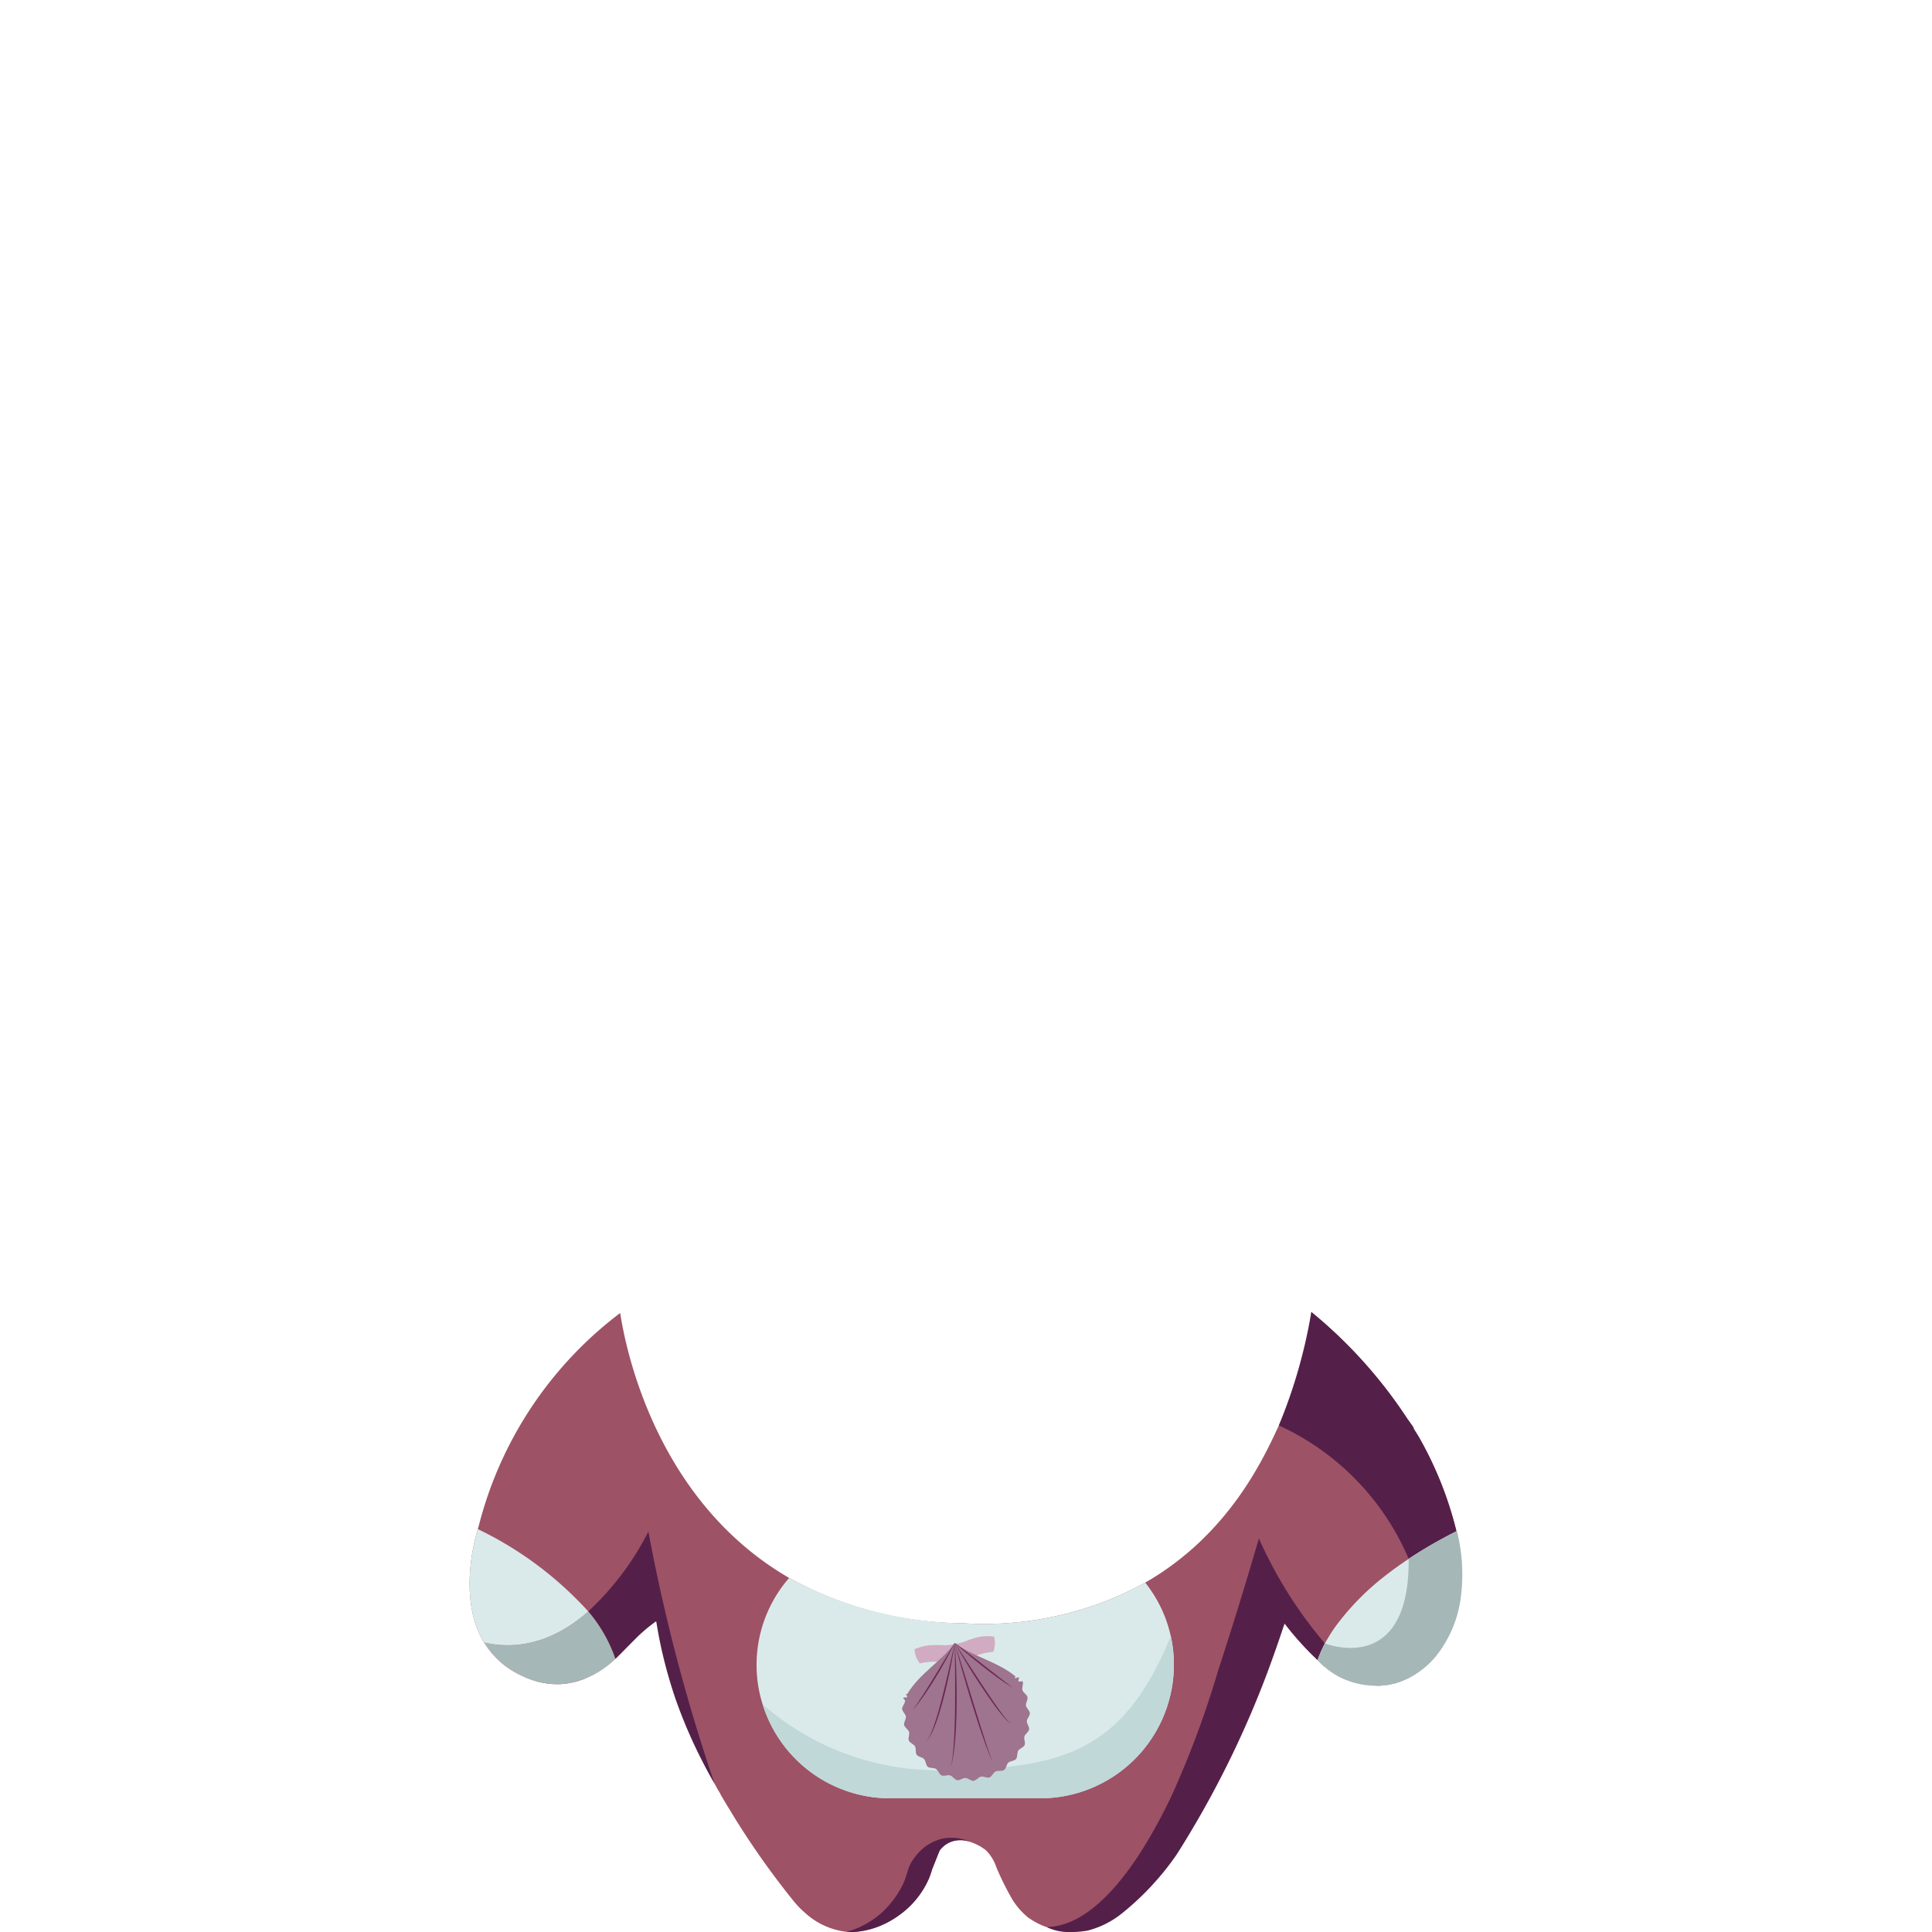 <svg id="Camada_1" data-name="Camada 1" xmlns="http://www.w3.org/2000/svg" viewBox="0 0 150 150"><path d="M113.08,118.89a28.254,28.254,0,0,0-2.96-7.39l-.35-.56a.614.614,0,0,0-.07-.18c-.11-.15-.22-.31-.33-.46l-.05-.08h-.01a36.586,36.586,0,0,0-7.498-8.353A30.358,30.358,0,0,1,99.29,110.67c-1.261,2.739-3.974,8.525-10.37,12.2a25.942,25.942,0,0,1-14.15,3.16,28.367,28.367,0,0,1-13.5-3.52c-10.702-6.199-12.815-18.597-13.119-20.569A29.949,29.949,0,0,0,37.16,118.51a1.274,1.274,0,0,0-.06.21c-.32,1.02-1.5,5.53.48,8.81a6.541,6.541,0,0,0,2.39,2.3,6.028,6.028,0,0,0,.67.34,4.793,4.793,0,0,0,.65.25,5.729,5.729,0,0,0,1.21.29,5.952,5.952,0,0,0,1.11.04l.3-.03c.11-.01.22-.03.33-.05s.22-.05.33-.07a3.36,3.36,0,0,0,.48-.14,2.739,2.739,0,0,0,.4-.15c.23-.1.46-.21.67-.32a8.187,8.187,0,0,0,1.65-1.21,9.775,9.775,0,0,0,1.57-1.84l.43-.38,1.07-.94c.04.09.07.16.1.23,0,.01.01.01.01.02a1.998,1.998,0,0,1,.09.3c.11.61.24,1.21.38,1.8.03.15.06.29.1.45a40.241,40.241,0,0,0,3.96,10.06c.09.18.18.34.27.49v.01a3.359,3.359,0,0,1,.23.4c.25.44.52.88.79,1.31v.01c0,.01.01.02.02.04a.296.296,0,0,1,.03.04c.02.03.04.07.07.12a63.64,63.64,0,0,0,4.72,6.69,6.968,6.968,0,0,0,.602.657c.061.059.157.149.278.253a5.719,5.719,0,0,0,3.388,1.5,4.667,4.667,0,0,0,1.048-.079A7.056,7.056,0,0,0,72.1,145.9a5.895,5.895,0,0,0,.24-.67.185.185,0,0,0,.02-.07c.21-.53.41-1.03.59-1.48l.01-.01a2.03,2.03,0,0,1,1.82-.79,2.278,2.278,0,0,1,.67.17,3.91,3.91,0,0,1,1.08.59,3.255,3.255,0,0,1,.82,1.32,22.205,22.205,0,0,0,1.247,2.513A5.64,5.64,0,0,0,79.83,148.88c.198.139.42.27.42.27a5.025,5.025,0,0,0,.49.26,4.705,4.705,0,0,0,1.152.368,3.935,3.935,0,0,0,.828.053c2.694-.114,4.579-3.04,5.5-4.456,2.249-3.46,5.675-8.572,9.85-15.085a.102.102,0,0,0,.009-.029l.001-.021a.01.01,0,0,0,.01-.01c.43-1.1.85-2.21,1.27-3.33.11-.29.24-.57.37-.85.01.01.01.02.03.03a23.643,23.643,0,0,0,2.54,2.81v.01c.05.04.1.1.16.15.05.05.1.1.16.15a5.866,5.866,0,0,0,.49.41c.17.13.33.24.49.34a4.378,4.378,0,0,0,.51.29c.15.07.31.14.46.2a6.505,6.505,0,0,1-1.9-1.24c-.11-.1-.22-.21-.32-.3a7.101,7.101,0,0,1,.55-1.27c0-.01.01-.01.01-.02.09-.17.19-.35.31-.54.15.26.31.51.47.75a10.511,10.511,0,0,0,1.79,2.03,8.775,8.775,0,0,0,1.39,1.03,3.317,3.317,0,0,0,.46-.02q.195-.015.33-.03h.03a.441.441,0,0,1,.1-.02.06.06,0,0,1,.04-.01h.02a.574.574,0,0,1,.1-.02c.01-.01.01-.01.02-.01H108a.031.031,0,0,1,.02-.01s.1-.02.28-.06a.557.557,0,0,0,.12-.04.93.93,0,0,0,.13-.04c.06-.02.13-.04.2-.07.14-.05.29-.12.46-.19.09-.04.17-.08.26-.13.01,0,.01,0,.01-.01a2.629,2.629,0,0,0,.23-.13,6.708,6.708,0,0,0,1.72-1.47,26.392,26.392,0,0,0-2.06-7.59A35.895,35.895,0,0,1,113.08,118.89ZM65.53,149.87a.344.344,0,0,1-.14-.03c-.06-.01-.06-.01-.02-.01h.01c.06.01.12.03.18.04Z" style="fill:#9e5266"/><path d="M69.757,146.927a7.281,7.281,0,0,1-1.466,1.717,6.834,6.834,0,0,1-2.57,1.346c.093.008.192.013.297.014.136.002.262-.004.379-.013a6.419,6.419,0,0,0,1.175-.201,6.907,6.907,0,0,0,2.143-1.028A6.782,6.782,0,0,0,72.1,145.9a6.131,6.131,0,0,0,.24-.67.185.185,0,0,0,.02-.07c.21-.53.41-1.03.59-1.48l.01-.01a1.878,1.878,0,0,1,1.41-.79,2.71,2.71,0,0,1,.41,0,2.237,2.237,0,0,1,.67.17,3.595,3.595,0,0,0-2.392-.273,3.732,3.732,0,0,0-2.017,1.4C70.283,145.137,70.59,145.585,69.757,146.927Z" style="fill:#542049"/><path d="M110.12,111.5l-.35-.56a.614.614,0,0,0-.07-.18c-.11-.15-.22-.31-.33-.46l-.05-.08h-.01a36.781,36.781,0,0,0-7.497-8.358c-.138.827-.309,1.686-.517,2.573A40.727,40.727,0,0,1,99.29,110.67a20.001,20.001,0,0,1,10.08,10.36,35.895,35.895,0,0,1,3.71-2.14A28.254,28.254,0,0,0,110.12,111.5Z" style="fill:#542049"/><path d="M102.35,128.9a7.101,7.101,0,0,1,.55-1.27.078.078,0,0,1-.04-.04,33.625,33.625,0,0,1-5.12-8.15c-.707,2.436-1.778,6.018-3.19,10.34a74.01,74.01,0,0,1-3.641,9.759c-4.264,8.856-7.751,9.815-9.023,10.021-.252.041-.462.059-.602.068a3.847,3.847,0,0,0,.477.189,3.917,3.917,0,0,0,1.165.188c.163.002.406.001.699-.015,0,0,.44-.03.831-.102a7.036,7.036,0,0,0,2.591-1.285,21.538,21.538,0,0,0,4.314-4.624A76.484,76.484,0,0,0,98.423,129.79c.588-1.581,1.029-2.89,1.307-3.74.01.01.01.02.03.03a23.643,23.643,0,0,0,2.54,2.81v.01c.05.04.1.1.16.15.05.05.1.1.16.15a5.866,5.866,0,0,0,.49.41c.17.13.33.24.49.34a4.378,4.378,0,0,0,.51.29c.15.07.31.14.46.2a6.505,6.505,0,0,1-1.9-1.24C102.56,129.1,102.45,128.99,102.35,128.9Z" style="fill:#542049"/><path d="M50.34,118.91a22.023,22.023,0,0,1-4.67,6.2,11.346,11.346,0,0,1,2.1,3.67c.01.01.01.01.01.02.15-.15.377-.376.653-.652.861-.865,1.024-1.042,1.337-1.327a12.664,12.664,0,0,1,1.18-.95c.095.604.23,1.364.424,2.235a37.426,37.426,0,0,0,1.043,3.711A38.365,38.365,0,0,0,55.48,138.48a140.073,140.073,0,0,1-5.04-19.04Q50.389,119.175,50.34,118.91Z" style="fill:#542049"/><path d="M91.14,129.26a10.379,10.379,0,0,1-10.35,10.36H69.09a10.369,10.369,0,0,1-9.88-7.3,9.993,9.993,0,0,1-.47-3.06,10.278,10.278,0,0,1,2.35-6.54c.06-.07.11-.14.18-.21a29.216,29.216,0,0,0,13.5,3.52,25.942,25.942,0,0,0,14.15-3.16c.12.16.24.32.35.48a10.168,10.168,0,0,1,1.87,5.91Z" style="fill:#daeaea"/><path d="M91.141,129.26a10.379,10.379,0,0,1-10.35,10.36h-11.7a10.369,10.369,0,0,1-9.88-7.3,20.616,20.616,0,0,0,13.84,5.12c9.31-.13,14.09-1.25,17.85-10.41A10.295,10.295,0,0,1,91.141,129.26Z" style="fill:#c0d8d7"/><path d="M47.781,128.8a7.274,7.274,0,0,1-3.21,1.8c-.11.02-.22.05-.33.07s-.22.04-.33.05l-.3.03a5.951,5.951,0,0,1-1.11-.04,5.729,5.729,0,0,1-1.21-.29,8.465,8.465,0,0,1-1.28-.59,6.539,6.539,0,0,1-2.39-2.3c1.95.44,4.89.37,8.05-2.42a11.351,11.351,0,0,1,2.1,3.67C47.781,128.79,47.781,128.79,47.781,128.8Z" style="fill:#a5b7b6"/><path d="M40.011,129.83a8.465,8.465,0,0,0,1.28.59,6.317,6.317,0,0,1-1.32-.59,6.54,6.54,0,0,1-2.39-2.3c-1.98-3.28-.8-7.79-.48-8.81a27.871,27.871,0,0,1,8.57,6.39c-3.16,2.79-6.1,2.86-8.05,2.42A6.536,6.536,0,0,0,40.011,129.83Z" style="fill:#daeaea"/><path d="M113.36,124.38a9.144,9.144,0,0,1-1.92,4.26l-.01.01a6.534,6.534,0,0,1-1.72,1.44c-.08.05-.15.09-.23.13,0,.01,0,.01-.01.01-.09.05-.17.09-.26.13-.17.07-.32.14-.46.19-.07.03-.14.05-.2.07a.929.929,0,0,1-.13.04.564.564,0,0,1-.12.04c-.18.04-.28.06-.28.06a.031.031,0,0,0-.02.01h-.03c-.01,0-.01,0-.02.01a.576.576,0,0,0-.1.02h-.02a.06.06,0,0,0-.04.01.44.44,0,0,0-.1.02h-.03q-.135.015-.33.03a3.317,3.317,0,0,1-.46.02h-.03c-.1,0-.2,0-.31-.01-.12-.01-.23-.01-.35-.03a1.134,1.134,0,0,1-.25-.03,3.728,3.728,0,0,1-.44-.08c-.11-.02-.22-.05-.34-.08-.2-.06-.41-.13-.61-.21h-.01a3.997,3.997,0,0,1-.42-.2,4.403,4.403,0,0,1-.51-.29c-.16-.1-.32-.21-.49-.34a5.915,5.915,0,0,1-.49-.41c-.06-.05-.11-.1-.16-.15-.06-.05-.11-.11-.16-.15v-.01c.02-.07.05-.15.08-.24l.12-.29c.09-.22.21-.48.36-.77.1-.16.2-.34.31-.52a10.578,10.578,0,0,1,.76-1.11,19.949,19.949,0,0,1,3.58-3.59c.56-.44,1.18-.89,1.86-1.34a35.929,35.929,0,0,1,3.71-2.14c.01-.01.02-.01.03-.02A13.683,13.683,0,0,1,113.36,124.38Z" style="fill:#daeaea"/><path d="M113.36,124.38a9.144,9.144,0,0,1-1.92,4.26l-.01.01a6.534,6.534,0,0,1-1.72,1.44c-.08.05-.15.09-.23.13,0,.01,0,.01-.01.01-.09.05-.17.09-.26.13-.17.07-.32.14-.46.19-.07.03-.14.05-.2.07a.929.929,0,0,1-.13.04.564.564,0,0,1-.12.04c-.18.04-.28.06-.28.06a.031.031,0,0,0-.02.01h-.03c-.01,0-.01,0-.02.01a.576.576,0,0,0-.1.02h-.02a.06.06,0,0,0-.04.01.44.44,0,0,0-.1.02h-.03q-.135.015-.33.03a3.317,3.317,0,0,1-.46.02h-.03c-.1,0-.2,0-.31-.01-.12-.01-.23-.01-.35-.03a1.134,1.134,0,0,1-.25-.03,3.728,3.728,0,0,1-.44-.08c-.11-.02-.22-.05-.34-.08-.2-.06-.41-.13-.61-.21h-.01a3.997,3.997,0,0,1-.42-.2,4.403,4.403,0,0,1-.51-.29c-.16-.1-.32-.21-.49-.34a5.915,5.915,0,0,1-.49-.41c-.06-.05-.11-.1-.16-.15-.06-.05-.11-.11-.16-.15v-.01c.02-.07.05-.15.08-.24l.12-.29.36-.77s6.59,2.65,6.51-6.56a35.929,35.929,0,0,1,3.71-2.14c.01-.01.02-.01.03-.02A13.683,13.683,0,0,1,113.36,124.38Z" style="fill:#a5b7b6"/><path d="M77.177,127.067c-1.526-.222-2.369.627-3.045.53-.664.35-1.722-.168-3.127.448a1.853,1.853,0,0,0,.416,1.103s1.912-.535,2.963.538c.543-1.277,2.737-1.441,2.737-1.441A1.917,1.917,0,0,0,77.177,127.067Z" style="fill:#d1abc1"/><path d="M79.772,131.758c.048.208-.148.455-.118.654.032.211.29.392.302.592.013.213-.224.421-.233.622-.009.212.208.442.177.64-.033.21-.31.36-.365.554-.058.203.097.478.016.664-.084.193-.391.266-.497.44-.109.179-.036.485-.166.643-.133.161-.448.146-.6.285-.153.14-.168.455-.337.572s-.47.018-.655.111-.281.394-.476.462-.459-.105-.661-.061-.371.31-.578.327-.418-.216-.625-.224-.436.208-.641.173-.35-.313-.549-.373c-.197-.06-.474.09-.664.004-.187-.085-.256-.393-.433-.503-.173-.109-.48-.037-.641-.171-.157-.13-.143-.445-.285-.6-.138-.149-.453-.159-.575-.331-.117-.165-.025-.466-.127-.652-.097-.177-.401-.26-.482-.457-.077-.186.079-.46.018-.664-.058-.193-.339-.335-.382-.543-.04-.197.162-.439.137-.65-.024-.199-.28-.385-.29-.598-.01-.201.224-.4.227-.612.028-.059-.168-.186-.138-.243s.271-.002.302-.058c.024-.042-.065-.15-.099-.225l.102-.016c1.011-1.658,2.67-2.524,3.688-3.967,1.293,1.031,3.385,1.459,4.746,2.631l-.081.013c-.005.038-.005.07.011.083.049.043.257-.091.304-.046s-.075.26-.029.307.283-.04.326.01c.075.199-.08.481-.021.673C79.443,131.426,79.727,131.563,79.772,131.758Z" style="fill:#9e748e"/><path d="M74.125,127.552s-.198.33-.494.825c-.148.247-.321.536-.506.845-.093.154-.189.314-.287.476s-.198.326-.298.49-.201.328-.3.489l-.294.471c-.097.152-.19.299-.279.438-.091.138-.175.269-.254.39-.081.119-.154.229-.218.327s-.124.181-.172.25-.085.124-.111.161l-.039.057.044-.053c.029-.035.072-.085.124-.151s.119-.144.189-.238.152-.198.239-.314c.084-.117.176-.244.271-.38s.193-.281.293-.43c.099-.151.202-.307.304-.467.1-.161.202-.324.304-.488.099-.165.2-.33.295-.493s.189-.325.278-.482.174-.31.253-.455.153-.283.221-.41c.135-.255.243-.471.319-.621.038-.075.066-.135.086-.176Z" style="fill:#6d2655"/><path d="M74.125,127.552s-.107.486-.268,1.216c-.041.182-.085.38-.131.589s-.098.428-.149.656l-.164.701c-.056.238-.115.48-.176.722-.059.242-.121.483-.183.719l-.094.351-.095.342-.096.33-.096.314c-.065.203-.128.395-.191.57s-.125.334-.184.473c-.031.069-.059.134-.087.193l-.082.16a2.273,2.273,0,0,1-.134.214l-.052.072L72,135.107a1.904,1.904,0,0,0,.149-.206l.091-.157c.032-.058.063-.122.099-.19s.067-.142.103-.22.068-.162.105-.248.069-.178.106-.272.069-.193.106-.294l.105-.313.103-.329c.067-.224.136-.456.2-.693s.128-.478.188-.72.117-.485.172-.724.105-.476.154-.704.092-.45.134-.66.078-.409.111-.593c.067-.368.115-.676.15-.891.018-.107.029-.192.038-.25Z" style="fill:#6d2655"/><path d="M74.125,127.552s.008.603.019,1.506c.002.226.005.471.007.729s.003.532.005.814c0,.282.001.574.001.871s-.002.598-.005.898-.007.602-.013.898-.014.588-.024.87-.022.554-.036.813q-.012.194-.023.376l-.026.351-.029.322c-.01.102-.021.199-.03.291s-.022.176-.032.255-.021.151-.032.215l-.029.174-.025.128-.021.106.027-.105.033-.126c.012-.05.024-.108.037-.172s.029-.136.042-.215.03-.163.044-.254.029-.188.043-.29l.04-.322c.012-.113.024-.23.037-.351l.033-.377.029-.398c.008-.136.017-.275.024-.416.014-.282.027-.574.035-.871s.014-.598.018-.9.003-.603.002-.9-.006-.589-.011-.872c-.011-.565-.029-1.092-.049-1.544s-.043-.828-.059-1.091c-.008-.132-.016-.235-.021-.305Z" style="fill:#6d2655"/><path d="M74.125,127.552l.027.105c.018.069.042.17.077.298.069.256.163.622.284,1.06.06.219.126.456.197.706s.146.514.225.786.163.553.247.839c.086.285.174.575.262.864.09.289.181.578.27.862.09.284.181.563.27.832s.175.53.262.775.165.478.245.691.149.409.219.58.126.322.178.444l.123.282.044.1s-.053-.142-.146-.39c-.047-.124-.097-.277-.158-.45-.03-.087-.062-.18-.094-.278l-.102-.309c-.072-.215-.145-.45-.225-.697s-.16-.509-.246-.779c-.085-.271-.172-.55-.26-.835s-.177-.574-.266-.863c-.356-1.157-.712-2.313-.979-3.18-.136-.433-.248-.794-.328-1.047Z" style="fill:#6d2655"/><path d="M74.125,127.552l.042.076c.028.049.068.122.12.213.106.183.255.445.44.756.092.156.193.324.301.501s.222.364.342.555.244.39.373.59.261.402.392.604c.134.201.268.402.402.598s.269.388.399.573c.263.369.516.708.745.989a6.675,6.675,0,0,0,.587.651,1.552,1.552,0,0,0,.191.155.506.506,0,0,0,.055.034l.019.011-.018-.012a.508.508,0,0,1-.052-.038,1.792,1.792,0,0,1-.178-.167,7.53,7.53,0,0,1-.55-.676c-.215-.29-.458-.635-.713-1.007-.128-.186-.257-.381-.39-.577s-.266-.398-.398-.599-.265-.403-.395-.601l-.381-.584c-.246-.379-.477-.733-.674-1.036l-.478-.732Z" style="fill:#6d2655"/><path d="M74.125,127.552l.048.043c.031.028.076.07.135.122.117.104.284.253.488.427s.442.377.702.589c.13.106.262.218.401.326l.418.332c.141.11.282.22.422.326s.279.21.413.31c.068.05.132.101.199.147l.193.137c.126.089.245.172.355.249.055.038.107.076.159.109l.147.093.239.151.209.129-.196-.149-.226-.168c-.088-.064-.187-.137-.292-.22s-.22-.172-.342-.265-.25-.192-.381-.296-.267-.211-.406-.318-.28-.218-.419-.329c-.281-.22-.563-.44-.827-.646-.133-.102-.26-.202-.382-.296s-.236-.183-.342-.265c-.213-.163-.391-.299-.516-.392Z" style="fill:#6d2655"/><path d="M65.611,149.772a.169.169,0,0,1,.027.068.042.042,0,0,1-.03.06.153.153,0,0,1-.138.013l-.218-.061a.075.075,0,0,1-.054-.035c-.015-.036.026-.068.051-.085a.227.227,0,0,1,.077-.038.17.17,0,0,1,.067.003c.036.007.072.014.107.022A.216.216,0,0,1,65.611,149.772Z" style="fill:#9e5266"/></svg>